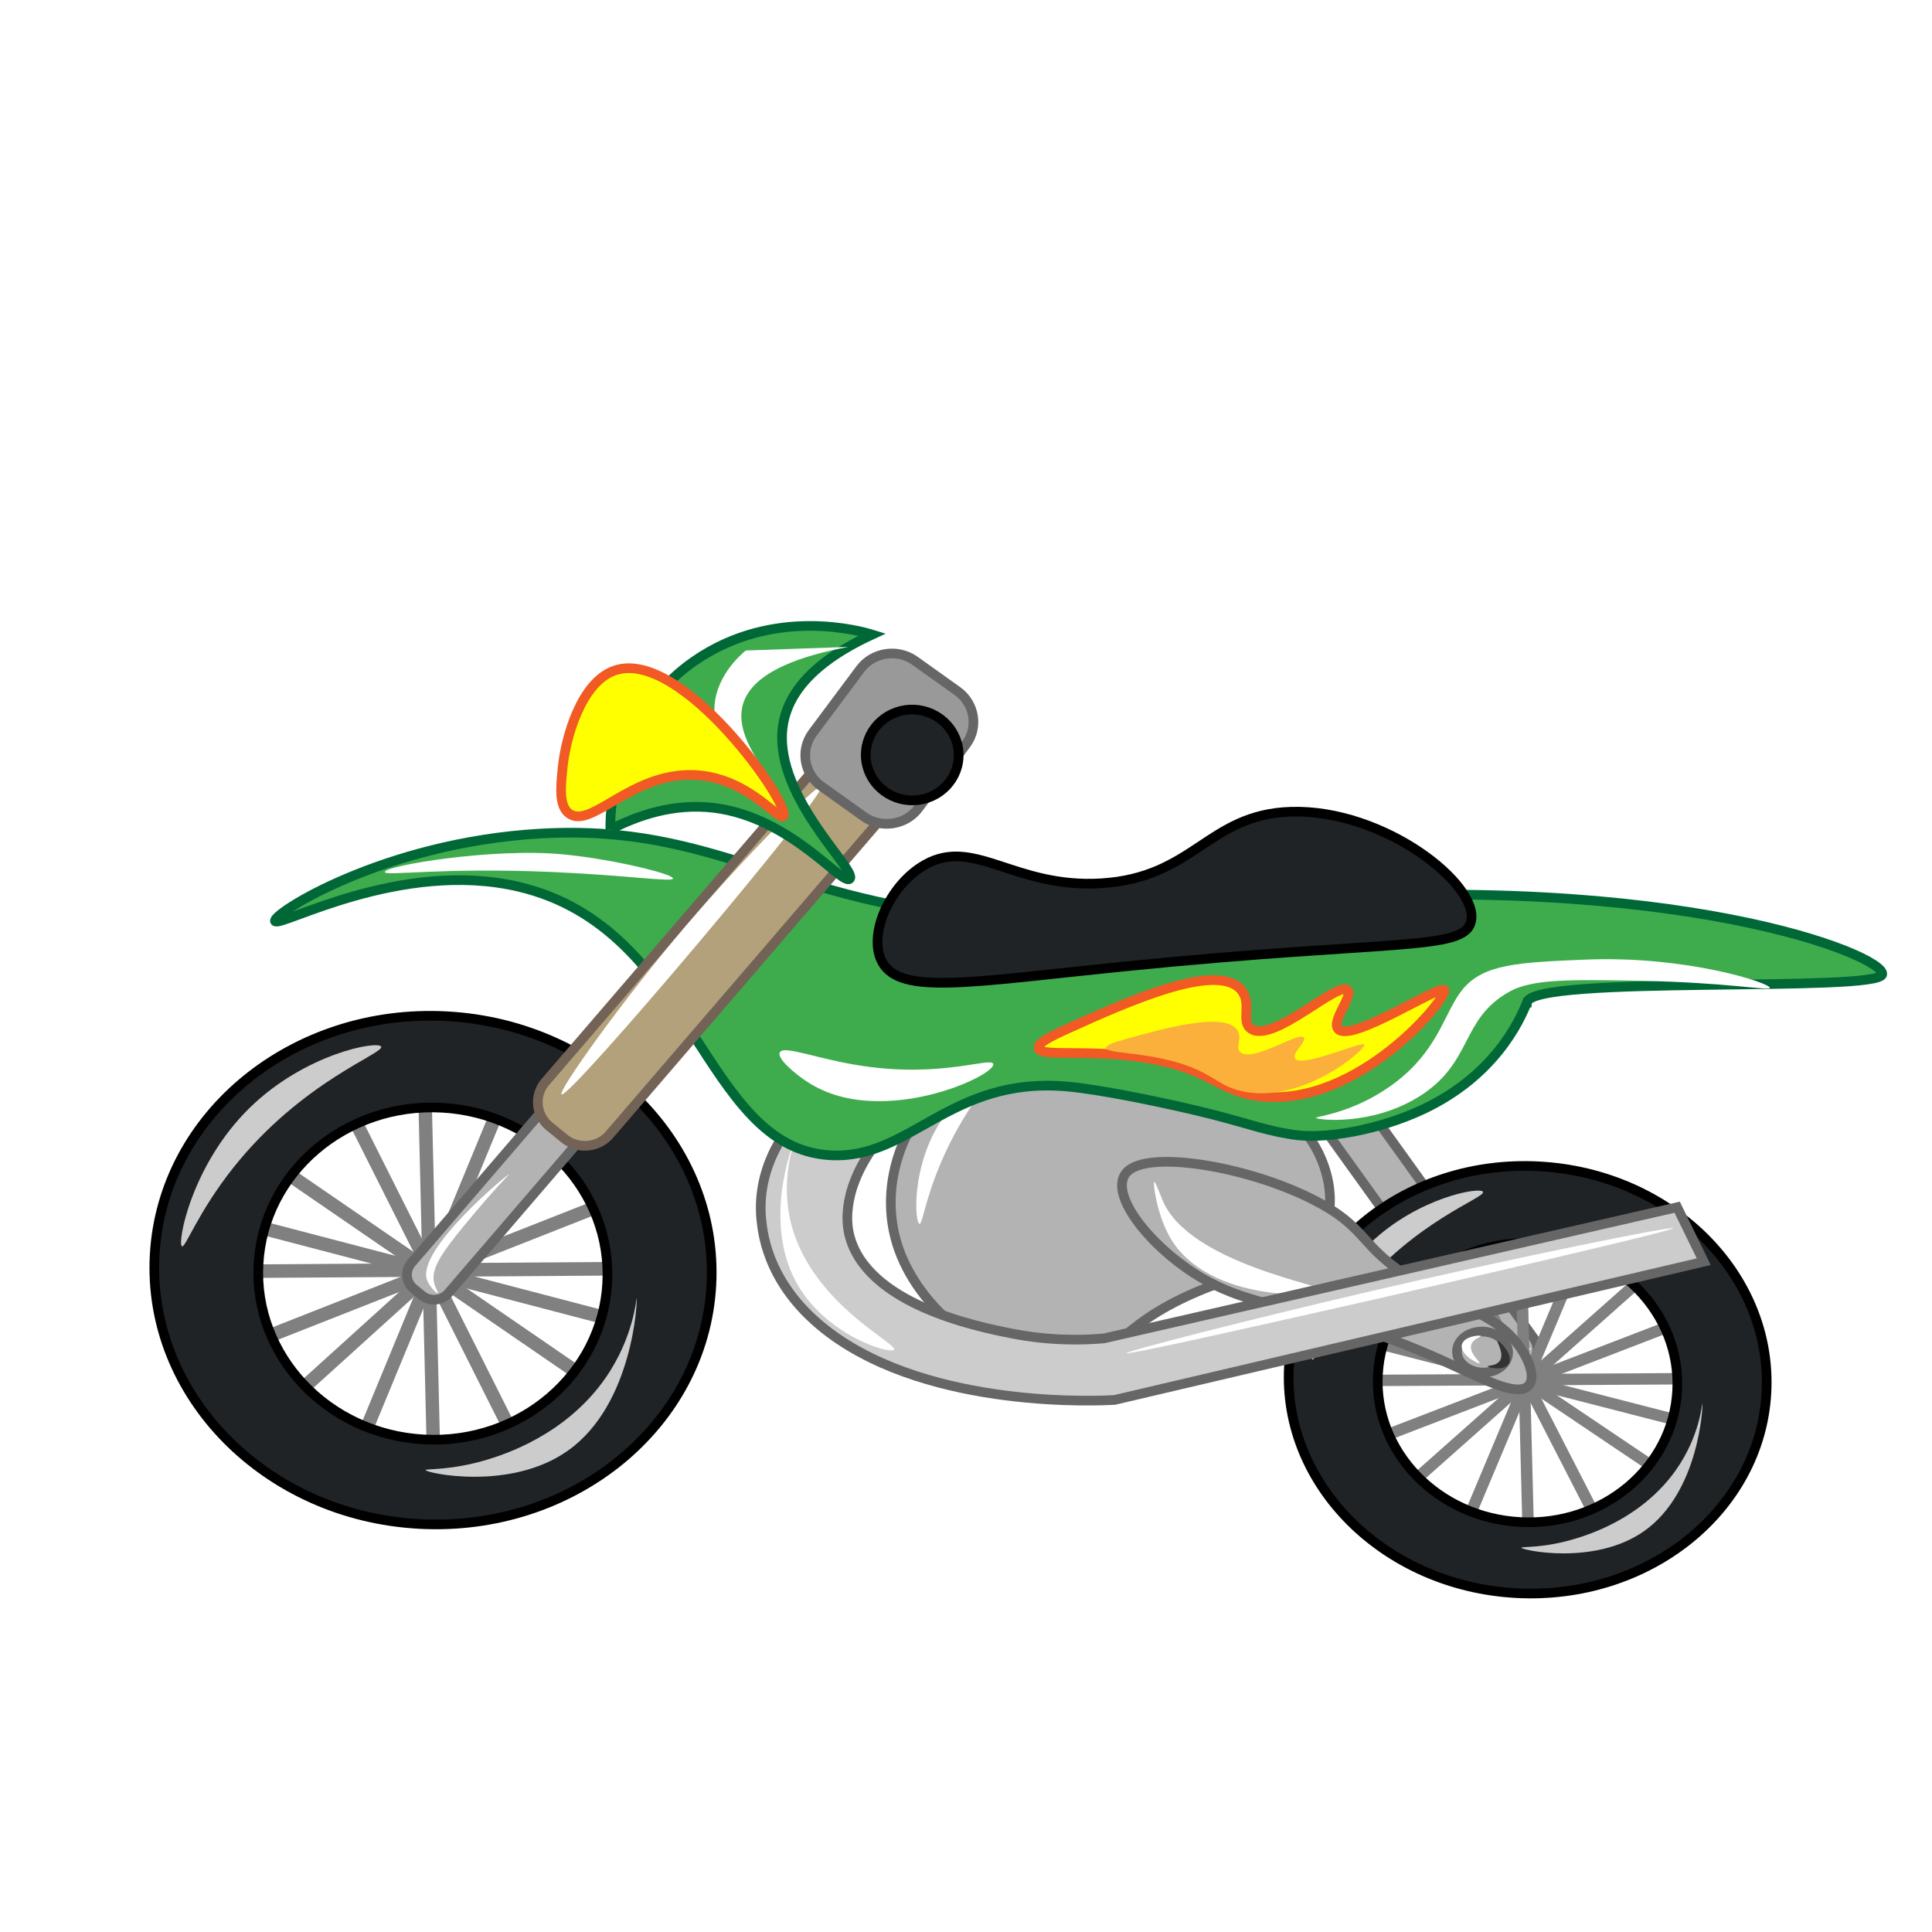 <?xml version="1.0" encoding="UTF-8"?>
<svg id="_Слой_1" data-name="Слой 1" xmlns="http://www.w3.org/2000/svg" viewBox="0 0 200 200">
  <defs>
    <style>
      .cls-1 {
        fill: #b3a17b;
        stroke: #736357;
      }

      .cls-1, .cls-2, .cls-3, .cls-4, .cls-5, .cls-6, .cls-7 {
        stroke-miterlimit: 10;
      }

      .cls-8 {
        fill: #fff;
      }

      .cls-2 {
        fill: #999;
      }

      .cls-2, .cls-4, .cls-6 {
        stroke: #666;
      }

      .cls-3 {
        fill: #3eac4d;
        stroke: #006837;
      }

      .cls-9 {
        fill: #333;
      }

      .cls-4 {
        fill: #b3b3b3;
      }

      .cls-10 {
        fill: gray;
      }

      .cls-5 {
        fill: #1f2326;
        stroke: #000;
      }

      .cls-6, .cls-11 {
        fill: #ccc;
      }

      .cls-7 {
        fill: #ff0;
        stroke: #f15a24;
      }

      .cls-12 {
        fill: #fbb03b;
      }
    </style>
  </defs>
  <g>
    <g>
      <path class="cls-4" d="m158.32,141.18l-.93.63c-.87.59-2.07.39-2.68-.46l-21.34-29.69c-.61-.85-.4-2.03.47-2.62l.93-.63c.87-.59,2.07-.39,2.68.46l21.34,29.69c.61.85.4,2.03-.47,2.62Z"/>
      <path class="cls-8" d="m158.48,139.58c-.04-.09-.67.1-1.24.07-1.5-.09-2.9-1.72-4.98-4.49-2.9-3.85-4.01-5.75-4.06-5.74-.1.04,5.2,10.95,8.58,10.85.74-.02,1.76-.58,1.7-.69Z"/>
    </g>
    <g>
      <g>
        <polygon class="cls-10" points="45.58 150.75 44.19 150.78 43.3 113.59 44.69 113.56 45.58 150.75"/>
        <polygon class="cls-10" points="62.9 130.64 62.91 132.05 26.05 132.29 26.05 130.89 62.9 130.64"/>
        <polygon class="cls-10" points="57.89 118.74 58.82 119.79 31.37 144.64 30.44 143.6 57.89 118.74"/>
        <polygon class="cls-10" points="53.58 147.96 52.34 148.59 35.68 115.43 36.92 114.79 53.58 147.96"/>
        <polygon class="cls-10" points="29.01 121.82 29.79 120.66 60.25 141.57 59.47 142.73 29.01 121.82"/>
        <polygon class="cls-10" points="51.08 114.25 52.36 114.79 38.18 149.14 36.9 148.6 51.08 114.25"/>
        <polygon class="cls-10" points="61.55 124.28 62.06 125.58 27.71 139.11 27.2 137.8 61.55 124.28"/>
        <polygon class="cls-10" points="62.64 135.68 62.29 137.04 26.62 127.71 26.97 126.35 62.64 135.68"/>
      </g>
      <g>
        <path class="cls-5" d="m46.25,105.2c-15.91-.86-29.45,10.21-30.24,24.72s11.48,26.98,27.39,27.84,29.45-10.21,30.24-24.72c.79-14.52-11.48-26.98-27.39-27.84Zm-2.37,43.81c-9.97-.54-17.64-8.67-17.12-18.15.51-9.48,9.01-16.73,18.98-16.19,9.97.54,17.64,8.67,17.12,18.15s-9.01,16.73-18.98,16.19Z"/>
        <path class="cls-11" d="m39.46,108.35c-.31-.65-7.82.69-13.57,6.29-6.12,5.96-7.57,14.13-7.05,14.38.36.17,1.65-3.53,5.32-8.15,7.13-8.97,15.65-11.81,15.3-12.53Z"/>
        <path class="cls-11" d="m44.05,152.18c0-.16,2.55.07,6.33-1.06,1.81-.55,8.19-2.56,12.3-8.47,2.95-4.25,3.18-8.28,3.23-8.26.08.02-.3,10.94-7.12,15.78-5.96,4.23-14.72,2.31-14.73,2.01Z"/>
      </g>
    </g>
    <g>
      <g>
        <polygon class="cls-10" points="158.81 159.02 157.62 159.05 156.82 127.79 158.01 127.76 158.81 159.02"/>
        <polygon class="cls-10" points="173.65 142.14 173.66 143.32 142.04 143.49 142.04 142.31 173.65 142.14"/>
        <polygon class="cls-10" points="169.34 132.13 170.13 133.01 146.62 153.88 145.82 153 169.34 132.13"/>
        <polygon class="cls-10" points="165.67 156.68 164.61 157.22 150.28 129.32 151.35 128.79 165.67 156.68"/>
        <polygon class="cls-10" points="144.57 134.69 145.24 133.71 171.39 151.32 170.72 152.29 144.57 134.69"/>
        <polygon class="cls-10" points="163.49 128.35 164.59 128.8 152.46 157.66 151.36 157.2 163.49 128.35"/>
        <polygon class="cls-10" points="172.48 136.79 172.92 137.89 143.47 149.22 143.03 148.12 172.48 136.79"/>
        <polygon class="cls-10" points="173.43 146.37 173.13 147.51 142.52 139.64 142.82 138.5 173.43 146.37"/>
      </g>
      <g>
        <path class="cls-5" d="m159.34,120.74c-13.65-.74-25.25,8.55-25.91,20.75-.66,12.2,9.87,22.69,23.52,23.43s25.25-8.55,25.91-20.75c.66-12.2-9.87-22.69-23.52-23.43Zm-1.99,36.82c-8.55-.46-15.14-7.3-14.71-15.27s7.71-14.06,16.27-13.59,15.14,7.3,14.71,15.27-7.71,14.06-16.27,13.59Z"/>
        <path class="cls-11" d="m153.52,123.38c-.27-.55-6.71.57-11.64,5.28-5.24,5.01-6.48,11.87-6.03,12.08.31.14,1.41-2.97,4.55-6.84,6.1-7.53,13.41-9.91,13.11-10.51Z"/>
        <path class="cls-11" d="m157.5,160.22c0-.14,2.19.07,5.42-.89,1.55-.46,7.02-2.15,10.54-7.11,2.53-3.57,2.72-6.95,2.77-6.94.07.02-.25,9.2-6.09,13.26-5.11,3.55-12.62,1.93-12.64,1.68Z"/>
      </g>
    </g>
    <path class="cls-4" d="m135.29,117.42c-2.21-2.86-6.79-4.11-15.85-6.51-7.44-1.97-11.23-2.93-14.46-2.2-7.09,1.62-10.4,7.47-11,8.59-.45.84-3.27,6.34-.69,12.67,2.71,6.66,10.54,12.17,17.2,11.52,5.03-.49,4.69-4.03,13.38-7.75,6.96-2.98,10.2-2,12.42-4.98,2.4-3.21,1.46-8.17-1.01-11.35Z"/>
    <path class="cls-4" d="m149.27,140.82c3.78,1.7,7.01,3.45,8.51,2.91,1.49-.53.63-3.09-.99-4.99-2.13-2.51-4.98-3.2-9.01-5.41-7.16-3.92-5.68-5.84-11.32-8.87-6.57-3.53-16.92-5.39-19.57-3.34-2.37,1.83,1.29,6.91,5.98,10.19,6.9,4.83,12.27,3.15,26.39,9.5Z"/>
    <path class="cls-8" d="m119.5,122.35c.11-.03.64,1.41.86,1.93,2.77,6.54,16.96,8.8,16.83,9.38-.11.53-12.1,1.35-16.08-5.58-1.37-2.39-1.78-5.69-1.62-5.74Z"/>
    <path class="cls-8" d="m102.77,111.09c-.35-.3-4.01,2.15-6.12,6.26-2.28,4.46-1.9,9.26-1.47,9.34.32.05.57-2.5,2.28-6.47,2.53-5.89,5.66-8.83,5.31-9.13Z"/>
    <ellipse class="cls-4" cx="153.47" cy="139.96" rx="2.12" ry="2.65" transform="translate(5.42 285.64) rotate(-86.9)"/>
    <path class="cls-8" d="m153.32,138.3c.04.09-.81.27-1.01.89-.28.86.96,1.83.86,1.93-.12.11-2.17-.94-1.82-1.98.28-.85,1.92-.96,1.97-.83Z"/>
    <path class="cls-9" d="m154.01,141.44c0-.1.86-.02,1.24-.55.53-.74-.35-2.03-.23-2.09.15-.07,1.78,1.53,1.13,2.42-.53.73-2.13.35-2.14.22Z"/>
    <path class="cls-6" d="m83.3,114.74c-1.56,1.62-5.09,5.81-4.48,11.61.18,1.69.85,6.99,7.08,11.64,10.64,7.94,28.15,7.01,29.49,6.93,20.33-4.77,40.66-9.54,60.98-14.31-.92-1.88-1.83-3.76-2.75-5.64-19.78,4.53-39.56,9.05-59.34,13.58-2.16.19-5.57.28-9.61-.52-3.37-.67-15.11-3-16.78-10.32-.19-.82-.96-4.84,3.44-10.17-2.68-.93-5.36-1.86-8.04-2.79Z"/>
    <path class="cls-8" d="m82.14,118.44c.06,0-1.24,3.33-.41,7.51,1.75,8.75,11.27,13.14,10.82,13.77-.36.51-7.22-1.48-10.21-7.14-3.33-6.3-.28-14.14-.2-14.13Z"/>
    <path class="cls-8" d="m116.61,140.08c-.05-.2,12.28-3.37,24.42-6.21,16.39-3.83,32.1-6.96,32.16-6.73.07.28-23.16,5.62-32.21,7.67-5.13,1.16-24.31,5.52-24.37,5.27Z"/>
    <path class="cls-3" d="m158.08,103.79c.28-2.9,36.53-.99,36.77-2.94.24-1.96-21.23-10.67-62.21-7.59-14.3,1.08-17.58,2.81-29.01,1.95-22.65-1.7-29.32-9.96-47.69-8.92-16.28.93-27.89,8.38-27.47,9.07.44.71,12.99-6.45,25.24-3.56,18.26,4.31,18.96,26.99,32.21,27.79,8.31.5,12.36-8.16,24.47-7.12,3.68.32,9.88,1.68,11.45,2.03,5.79,1.28,7.63,2.07,10.45,2.68,0,0,.81.16,1.49.27,3.27.54,8.98-.46,13.57-2.63,7.34-3.47,9.93-9.06,10.71-11.03Z"/>
    <g>
      <path class="cls-4" d="m43.69,134.11l-.87-.71c-.81-.67-.92-1.86-.24-2.65l23.82-27.71c.68-.79,1.9-.89,2.71-.23l.87.71c.81.67.92,1.86.24,2.65l-23.82,27.71c-.68.79-1.9.89-2.71.23Z"/>
      <path class="cls-1" d="m58.4,117.85l-1.54-1.26c-1.4-1.15-1.59-3.21-.41-4.58l27.86-32.41c1.18-1.37,3.28-1.54,4.69-.39l1.54,1.26c1.4,1.15,1.59,3.21.41,4.58l-27.86,32.41c-1.18,1.37-3.28,1.54-4.69.39Z"/>
      <path class="cls-8" d="m45.31,133.85c.07-.06-.28-.6-.39-1.15-.3-1.44.95-3.18,3.15-5.85,3.05-3.72,4.65-5.26,4.62-5.29-.06-.09-9.48,7.69-8.51,10.87.21.69,1.03,1.52,1.13,1.43Z"/>
      <path class="cls-8" d="m85.02,81.4c-.37-.32-8.01,7.4-13.91,14.31-6.74,7.89-13.39,17.27-12.98,17.58.77.58,27.62-31.26,26.9-31.89Z"/>
    </g>
    <path class="cls-8" d="m69.66,90.94c.06-.4-4.76-1.65-9.5-2.28,0,0-1.03-.14-1.92-.22-7.31-.69-18.48,1.19-18.4,1.83.05.46,5.75-.5,17.34,0,7.69.33,12.43,1.07,12.49.68Z"/>
    <path class="cls-8" d="m80.73,108.95c-.32.63,1.57,2.2,2.73,2.97,2.22,1.48,4.5,1.87,5.92,2,6.75.62,13.69-2.88,13.44-3.78-.21-.76-5.27,1.44-13.5.21-4.73-.7-8.19-2.19-8.59-1.41Z"/>
    <path class="cls-8" d="m136.24,115.72c-.03-.16,3.73-.46,7.74-3.32.13-.1.62-.44,1.16-.9,3.91-3.3,4.48-6.9,6.27-9.08,2.17-2.64,5.79-2.79,12.69-3.08,10.48-.44,19.19,2.44,19.11,2.92-.06.33-4.41-.56-13.45-.73-7.44-.14-11.2-.18-13.55,1.15-5.06,2.87-3.71,7.3-9.25,10.8-5,3.15-10.68,2.44-10.72,2.24Z"/>
    <path class="cls-2" d="m89.42,84.53l-4.4-3.14c-1.8-1.28-2.2-3.77-.89-5.52l4.93-6.61c1.31-1.75,3.85-2.14,5.65-.86l4.4,3.14c1.8,1.28,2.2,3.77.89,5.52l-4.93,6.61c-1.31,1.75-3.85,2.14-5.65.86Z"/>
    <path class="cls-3" d="m63.19,85.88c-.03-.78-.27-11.19,8.65-17.42,8.27-5.77,17.45-3.08,18.45-2.77-3.84,1.77-8.22,4.59-9.15,8.92-1.6,7.43,7.78,15.54,6.82,16.37-.81.71-6.07-6.37-14.05-7.35-4.19-.51-7.93.8-10.72,2.24Z"/>
    <path class="cls-8" d="m77.2,67.34h0c-.47.39-3.39,2.84-3.24,6.42.19,4.38,4.86,7.28,5.41,6.88.56-.41-3.43-4.14-2.48-7.67.96-3.53,6.45-5.17,10.92-6"/>
    <path class="cls-7" d="m63.6,69.42c-3.46,1.23-5.05,6.95-5.36,10.07-.2,2.03-.4,3.97.71,4.75,2.25,1.57,6.36-4.18,12.74-4.02,5.64.14,8.9,4.79,9.4,4.27.95-.97-10.56-17.53-17.49-15.07Z"/>
    <ellipse class="cls-5" cx="94.44" cy="78.15" rx="4.7" ry="4.81" transform="translate(11.29 168.23) rotate(-86.9)"/>
    <path class="cls-5" d="m95.75,89.52c-3.67,2.07-5.99,7.34-4.4,10.12,1.94,3.39,9.07,2.02,25.03.41,27.79-2.8,35.17-1.58,35.9-4.65.9-3.8-9.02-11.67-18.65-11.37-8.6.27-9.99,6.84-19.67,7.41-8.97.53-13.1-4.8-18.2-1.93Z"/>
  </g>
  <path class="cls-7" d="m110.5,106.5c-1.75.79-3.1,1.48-3,2,.19.96,5.07.06,11,1,6.96,1.1,7.6,3.51,12,4,10.15,1.12,19.48-10.3,19-11-.43-.62-9.77,5.58-11,4-.67-.87,1.6-3.4,1-4-1-.99-7.75,5.57-10,4-1.1-.77.14-2.6-1-4-2.46-3.01-11.77,1.19-18,4Z"/>
  <path class="cls-12" d="m116.52,107.57c-1.15.32-2.04.61-2.01.91.06.56,3.18.4,6.83,1.36,4.29,1.13,4.54,2.54,7.26,3.13,6.29,1.37,12.89-4.41,12.63-4.84-.23-.38-6.49,2.44-7.16,1.46-.37-.54,1.23-1.81.89-2.19-.56-.63-5.22,2.59-6.53,1.54-.64-.52.26-1.46-.37-2.33-1.35-1.88-7.46-.18-11.55.96Z"/>
</svg>